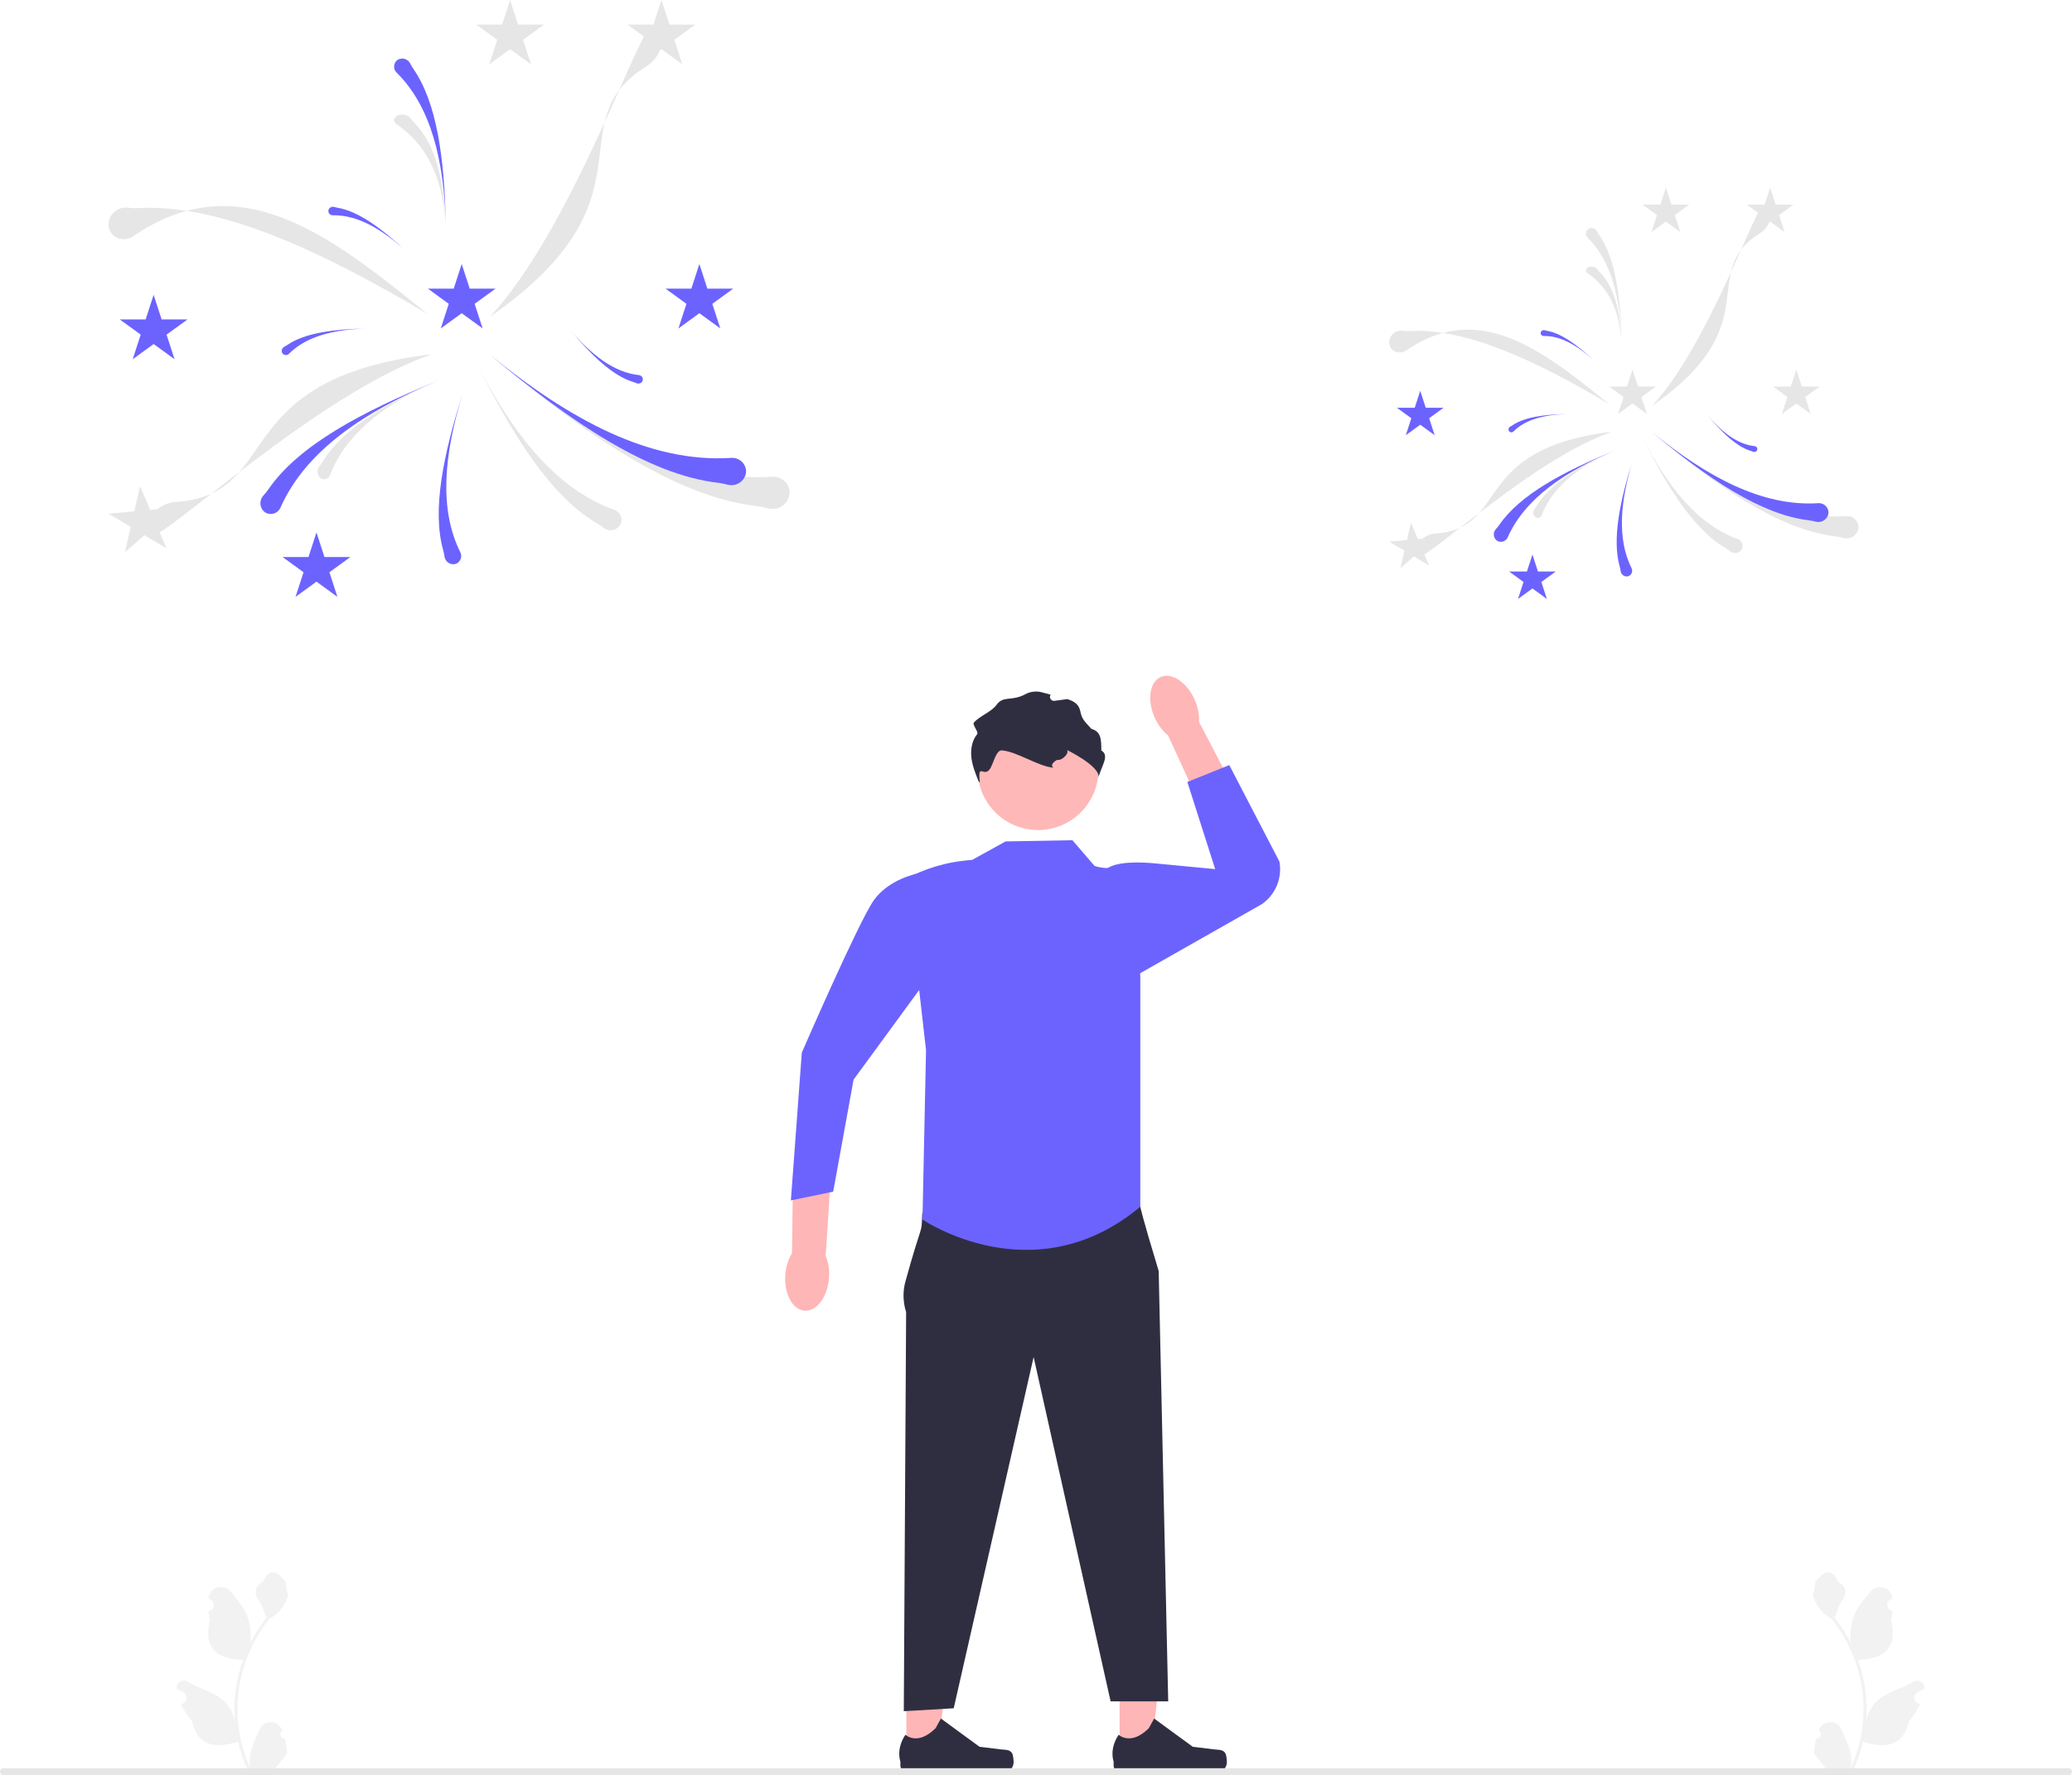 <svg xmlns="http://www.w3.org/2000/svg" width="611.492" height="523.953" viewBox="0 0 611.492 523.953" xmlns:xlink="http://www.w3.org/1999/xlink"><path d="M84.105,513.252c-1.217,.076-1.89-1.436-.969-2.317l.092-.364-.036-.087c-1.231-2.935-5.402-2.914-6.622,.025-1.083,2.609-2.462,5.222-2.802,7.98-.152,1.218-.084,2.458,.186,3.653-2.538-5.544-3.873-11.597-3.873-17.685,0-1.53,.084-3.059,.255-4.585,.141-1.248,.335-2.488,.586-3.717,1.358-6.643,4.3-12.971,8.542-18.256,2.039-1.115,3.74-2.858,4.768-4.946,.369-.753,.658-1.564,.795-2.389-.232,.03-.875-3.504-.7-3.721-.323-.491-.902-.735-1.256-1.214-1.757-2.382-4.177-1.966-5.441,1.271-2.699,1.362-2.726,3.622-1.069,5.795,1.054,1.383,1.199,3.253,2.123,4.733-.095,.122-.194,.24-.289,.362-1.744,2.237-3.253,4.642-4.525,7.168,.359-2.808-.171-6.19-1.076-8.371-1.03-2.484-2.96-4.577-4.66-6.725-2.042-2.58-6.229-1.454-6.588,1.816l-.01,.095c.252,.142,.5,.294,.741,.454,1.378,.911,.902,3.048-.731,3.3l-.037,.006c.091,.909,.247,1.811,.476,2.698-2.181,8.433,2.527,11.505,9.25,11.643,.148,.076,.293,.152,.441,.225-.681,1.918-1.225,3.885-1.629,5.879-.361,1.762-.613,3.542-.753,5.331-.175,2.256-.16,4.524,.03,6.777l-.011-.08c-.483-2.481-1.83-4.798-3.786-6.404-2.913-2.393-7.03-3.275-10.173-5.198-1.513-.926-3.452,.271-3.188,2.025l.013,.084c.468,.19,.925,.411,1.366,.658,.252,.142,.5,.294,.741,.454,1.378,.911,.902,3.048-.731,3.3l-.037,.006-.076,.011c.803,1.906,1.921,3.676,3.322,5.201,1.364,7.362,7.22,8.061,13.485,5.917h.004c.685,2.983,1.686,5.898,2.972,8.675h10.616c.038-.118,.072-.24,.107-.358-.982,.061-1.971,.004-2.937-.175,.788-.966,1.575-1.941,2.363-2.907,.019-.019,.034-.038,.049-.057,.4-.495,.803-.985,1.202-1.48l0-.001c.025-1.518-.157-3.032-.518-4.501l-0-0-0-0,0,0Z" fill="#f2f2f2"/><path d="M535.947,513.252c1.217,.076,1.89-1.436,.969-2.317l-.092-.364,.036-.087c1.231-2.935,5.402-2.914,6.622,.025,1.083,2.609,2.462,5.222,2.802,7.98,.152,1.218,.084,2.458-.186,3.653,2.538-5.544,3.873-11.597,3.873-17.685,0-1.53-.084-3.059-.255-4.585-.141-1.248-.335-2.488-.586-3.717-1.358-6.643-4.3-12.971-8.542-18.256-2.039-1.115-3.74-2.858-4.768-4.946-.369-.753-.658-1.564-.795-2.389,.232,.03,.875-3.504,.7-3.721,.323-.491,.902-.735,1.256-1.214,1.757-2.382,4.177-1.966,5.441,1.271,2.699,1.362,2.726,3.622,1.069,5.795-1.054,1.383-1.199,3.253-2.123,4.733,.095,.122,.194,.24,.289,.362,1.744,2.237,3.253,4.642,4.525,7.168-.359-2.808,.171-6.19,1.076-8.371,1.03-2.484,2.96-4.577,4.66-6.725,2.042-2.58,6.229-1.454,6.588,1.816l.01,.095c-.253,.142-.5,.294-.741,.454-1.378,.911-.902,3.048,.731,3.3l.037,.006c-.091,.909-.247,1.811-.476,2.698,2.181,8.433-2.527,11.505-9.25,11.643-.148,.076-.293,.152-.441,.225,.681,1.918,1.225,3.885,1.629,5.879,.361,1.762,.613,3.542,.753,5.331,.175,2.256,.16,4.524-.03,6.777l.011-.08c.483-2.481,1.83-4.798,3.786-6.404,2.913-2.393,7.03-3.275,10.173-5.198,1.513-.926,3.452,.271,3.188,2.025l-.013,.084c-.468,.19-.925,.411-1.366,.658-.253,.142-.5,.294-.741,.454-1.378,.911-.902,3.048,.731,3.3l.037,.006,.076,.011c-.803,1.906-1.921,3.676-3.322,5.201-1.364,7.362-7.22,8.061-13.485,5.917h-.004c-.685,2.983-1.686,5.898-2.972,8.675h-10.616c-.038-.118-.072-.24-.107-.358,.982,.061,1.971,.004,2.937-.175-.788-.966-1.575-1.941-2.363-2.907-.019-.019-.034-.038-.05-.057-.4-.495-.803-.985-1.202-1.48l-0-.001c-.025-1.518,.157-3.032,.518-4.501l0-0v-0l0,0Z" fill="#f2f2f2"/><g><polygon points="330.425 517.749 339.537 517.748 343.872 482.6 330.423 482.601 330.425 517.749" fill="#ffb6b6"/><path d="M361.645,517.542h0c.284,.478,.433,2.02,.433,2.576h0c0,1.708-1.385,3.093-3.093,3.093h-28.22c-1.165,0-2.11-.945-2.11-2.11v-1.175s-1.396-3.531,1.478-7.883c0,0,3.572,3.408,8.91-1.93l1.574-2.852,11.394,8.333,6.315,.777c1.382,.17,2.607-.026,3.317,1.171h-0Z" fill="#2f2e41"/></g><g><polygon points="267.493 517.749 276.605 517.748 280.94 482.6 267.491 482.601 267.493 517.749" fill="#ffb6b6"/><path d="M298.713,517.542h0c.284,.478,.433,2.02,.433,2.576h0c0,1.708-1.385,3.093-3.093,3.093h-28.22c-1.165,0-2.11-.945-2.11-2.11v-1.175s-1.396-3.531,1.478-7.883c0,0,3.572,3.408,8.91-1.93l1.574-2.852,11.394,8.333,6.315,.777c1.382,.17,2.607-.026,3.317,1.171h-0Z" fill="#2f2e41"/></g><path id="b-259" d="M1.018,523.953H610.474c.562,0,1.018-.456,1.018-1.018s-.456-1.018-1.018-1.018H1.018c-.562,0-1.018,.456-1.018,1.018s.456,1.018,1.018,1.018Z" fill="#e6e6e6"/><path id="c-260" d="M333.149,351.75l3.377,4.442s.306,2.074,5.428,18.974l2.81,127.022h-17l-22.719-101.633-23.582,103.671-14.735,.869,.691-117.833s-1.552-4.1-.232-8.906c5.052-18.391,4.76-13.543,4.968-19.838,.263-7.982,60.994-6.768,60.994-6.768Z" fill="#2f2e41"/><circle id="d" cx="306.353" cy="227.172" r="17.837" fill="#feb8b8"/><path id="e-261" d="M296.763,248.365l-9.87,5.455c-8.235,.596-14.14,2.787-19.388,5.429l5.787,50.738-1.053,49.978s32.819,22.483,64.289-3.774v-67.908l-1.477-27.006c-.172-3.149-2.957-5.592-6.083-5.178-1.785,.236-3.841,.191-5.941-.509l-6.532-7.581-19.73,.356v-0Z" fill="#6c63ff"/><g><path d="M352.567,206.509c.995,2.245,1.401,4.528,1.269,6.508l10.833,20.786-10.042,4.865-9.907-21.609c-1.556-1.231-2.975-3.065-3.971-5.31-2.274-5.128-1.472-10.459,1.792-11.906s7.752,1.537,10.026,6.666h0v0Z" fill="#ffb6b6"/><path id="f-262" d="M323.026,255.59l2.988,1.367c2.742-2.947,11-2.483,15.007-2.101l17.609,1.679-8.223-25.725,12.379-4.982,14.792,28.467c.895,4.829-1.113,9.736-5.136,12.554l-37.74,21.432-4.387-29.357-7.29-3.334v-0Z" fill="#6c63ff"/></g><g><path d="M231.763,376.255c.188-2.448,.913-4.651,1.968-6.332l.318-23.437,11.148,.477-1.522,23.723c.786,1.822,1.166,4.11,.978,6.558-.429,5.593-3.663,9.906-7.222,9.633s-6.097-5.029-5.667-10.622h0l0-0,0,0Z" fill="#ffb6b6"/><path id="g-263" d="M275.766,265.66l-5.123-7.781s-8.355,1.595-12.794,7.894-21.22,44.934-21.22,44.934l-3.222,43.613,12.481-2.571,6.022-33.076,19.365-26.462,4.491-26.552-0,0Z" fill="#6c63ff"/></g><path d="M324.19,229.538c.67-3.4-9.669-8.349-9.65-8.343,1.605,.512-.919,3.453-2.568,3.106,0,0-2.422,1.232-1.102,2.292-4.55-.39-10.629-4.714-15.179-5.104-1.83-.16-2.539,4.253-3.689,5.683-1.74,2.19-3.485-2.165-2.841,3.637h-.26c-.95-2.29-1.9-4.62-2.21-7.08-.3-2.46,.12-5.11,1.69-7.03,.52-.65-1.523-2.79-.973-3.41,1.75-2.01,5.143-3.11,6.703-5.26,2.065-2.848,4.414-.838,8.714-3.233,1.125-.627,3.08-.852,4.326-.527l2.91,.76h0c-.567,.851,.135,1.973,1.148,1.835l3.792-.515c1.43,.46,2.79,1.14,3.43,2.45,.39,.78,.46,1.69,.76,2.51,.55,1.51,1.85,2.6,2.89,3.82,2.796,.814,2.946,2.904,2.946,6.409,2.606,1.462-.113,4.73-.836,8Z" fill="#2f2e41"/><g><path d="M32.306,64.669h0c.812-2.28,3.076-3.625,5.381-3.367,.961,.108,1.921,.193,2.886,.137,24.07-1.416,53.882,12.366,85.619,31.24h0c-29.053-23.508-55.643-44.304-86.917-22.933-2.234,1.526-5.399,.987-6.698-1.386-.522-.953-.711-2.096-.399-3.274,.037-.139,.08-.278,.129-.416h-0v-0Z" fill="#e6e6e6"/><path d="M232.434,147.606h0c-1.143,2.057-3.495,3.017-5.675,2.486-1.193-.29-2.384-.581-3.604-.724-23.829-2.796-50.758-21.179-78.73-44.813h0c27.692,22.908,55.49,37.985,83.517,36.157,3.475-.227,6.118,3.33,4.687,6.505-.059,.131-.124,.261-.195,.389h-0Z" fill="#e6e6e6"/><path d="M219.675,140.987h0c-.977,1.741-2.988,2.553-4.852,2.104-1.02-.246-2.039-.492-3.082-.613-20.375-2.366-43.399-17.923-67.316-37.923h0c23.677,19.386,47.445,32.145,71.409,30.598,2.971-.192,5.231,2.818,4.008,5.505-.051,.111-.106,.221-.167,.329h-0v0Z" fill="#6c63ff"/><path d="M182.238,155.822h0c-1.222,.938-2.884,.902-4.056,.016-.641-.485-1.281-.97-1.976-1.373-13.583-7.883-24.97-25.933-35.618-47.409h0c10.668,20.967,23.438,37.258,40.746,43.456,2.146,.769,2.808,3.592,1.122,5.127-.07,.063-.142,.124-.219,.183l0,0Z" fill="#e6e6e6"/><path d="M77.399,150.368h0c-.845-1.288-.687-2.943,.283-4.046,.531-.604,1.062-1.206,1.515-1.869,8.863-12.965,27.704-22.99,49.906-32.025h0c-21.696,9.093-38.885,20.627-46.343,37.431-.925,2.084-3.79,2.535-5.196,.741-.058-.074-.114-.151-.166-.231l0,0Z" fill="#6c63ff"/><path d="M94.076,140.53h0c-.526-.914-.428-2.089,.176-2.872,.331-.428,.661-.856,.943-1.327,5.518-9.203,17.248-16.319,31.071-22.732h0c-13.508,6.454-24.21,14.641-28.853,26.569-.576,1.479-2.359,1.799-3.235,.526-.036-.053-.071-.107-.103-.164h0Z" fill="#e6e6e6"/><path d="M192.839,8.282h0c1.984,1.265,2.8,3.67,2.139,5.815l-.075,.242c-.663,2.153-2.106,3.961-4.018,5.152-27.369,17.038,4.319,38.844-46.334,74.04v-0c24.528-26.247,44.704-87.029,47.768-85.539,.177,.086,.35,.183,.52,.291h0Z" fill="#e6e6e6"/><path d="M44.832,157.144h0c-1.158-2.048-.749-4.556,.842-6.138l.179-.179c1.596-1.589,3.72-2.508,5.967-2.661,32.165-2.191,14.428-36.322,75.676-43.611v0c-33.981,11.655-80.336,55.845-82.342,53.09-.116-.159-.223-.326-.322-.501v0Z" fill="#e6e6e6"/><path d="M118.144,17.347h0c1.176-.262,2.344,.313,2.882,1.328,.295,.556,.588,1.111,.948,1.627,7.032,10.079,9.147,26.644,9.606,45.395h0c-.641-18.397-4.318-34.172-14.549-44.286-1.269-1.254-.805-3.476,.898-4.007,.07-.022,.142-.041,.215-.057v0Z" fill="#6c63ff"/><path d="M118.144,33.862h0c1.176-.181,2.344,.216,2.882,.918,.295,.384,.588,.767,.948,1.124,7.032,6.962,9.147,18.406,9.606,31.36h0c-.641-12.709-4.318-23.606-14.549-30.593-1.269-.866-.805-2.401,.898-2.768,.07-.015,.142-.028,.215-.04h0Z" fill="#e6e6e6"/><path d="M97.095,61.662h0c.328-.53,.962-.756,1.533-.588,.312,.092,.624,.183,.945,.236,6.273,1.032,13.175,6.228,20.288,12.826h0c-7.048-6.403-14.221-10.734-21.662-10.594-.923,.017-1.578-.956-1.161-1.779,.017-.034,.036-.068,.056-.101h-0Z" fill="#6c63ff"/><path d="M83.176,103.856h0c-.134-.609,.164-1.212,.69-1.49,.288-.152,.575-.303,.842-.489,5.22-3.628,13.792-4.706,23.492-4.926h0c-9.517,.314-17.681,2.202-22.923,7.484-.65,.655-1.799,.413-2.072-.468-.011-.036-.021-.074-.03-.112l-0-0Z" fill="#6c63ff"/><path d="M189.451,112.723h0c-.391,.486-1.048,.631-1.594,.395-.299-.129-.597-.259-.909-.351-6.097-1.8-12.304-7.809-18.548-15.236h0c6.203,7.225,12.785,12.41,20.186,13.19,.918,.097,1.448,1.144,.932,1.909-.021,.032-.044,.063-.068,.093v0Z" fill="#6c63ff"/><path d="M133.488,166.527h0c-1.198-.134-2.116-1.056-2.295-2.192-.098-.621-.196-1.242-.369-1.847-3.381-11.815-.007-28.171,5.642-46.056h0c-5.362,17.61-7.002,33.724-.606,46.61,.793,1.598-.366,3.549-2.149,3.499-.074-.002-.148-.007-.222-.016l-0-0Z" fill="#6c63ff"/><polygon points="45.34 87.024 47.699 94.285 55.334 94.285 49.157 98.772 51.517 106.033 45.34 101.546 39.164 106.033 41.523 98.772 35.346 94.285 42.981 94.285 45.34 87.024" fill="#6c63ff"/><polygon points="150.548 0 152.907 7.261 160.542 7.261 154.365 11.748 156.725 19.009 150.548 14.522 144.372 19.009 146.731 11.748 140.554 7.261 148.189 7.261 150.548 0" fill="#e6e6e6"/><polygon points="206.399 77.932 208.758 85.193 216.393 85.193 210.217 89.68 212.576 96.941 206.399 92.454 200.223 96.941 202.582 89.68 196.406 85.193 204.04 85.193 206.399 77.932" fill="#6c63ff"/><polygon points="93.398 157.162 95.757 164.423 103.392 164.423 97.215 168.911 99.575 176.172 93.398 171.684 87.222 176.172 89.581 168.911 83.404 164.423 91.039 164.423 93.398 157.162" fill="#6c63ff"/><polygon points="136.261 77.932 138.62 85.193 146.254 85.193 140.078 89.68 142.437 96.941 136.261 92.454 130.084 96.941 132.443 89.68 126.267 85.193 133.901 85.193 136.261 77.932" fill="#6c63ff"/><polygon points="195.204 0 197.563 7.261 205.197 7.261 199.021 11.748 201.38 19.009 195.204 14.522 189.027 19.009 191.386 11.748 185.21 7.261 192.844 7.261 195.204 0" fill="#e6e6e6"/><polygon points="41.339 143.502 44.331 150.526 51.935 149.851 46.18 154.867 49.171 161.891 42.622 157.967 36.867 162.983 38.575 155.542 32.026 151.618 39.631 150.943 41.339 143.502" fill="#e6e6e6"/></g><g><path d="M410.161,99.954h0c.559-1.571,2.12-2.498,3.708-2.32,.662,.074,1.323,.133,1.988,.094,16.586-.975,37.128,8.521,58.997,21.526h0c-20.019-16.199-38.342-30.528-59.891-15.802-1.539,1.052-3.72,.68-4.615-.955-.36-.657-.49-1.444-.275-2.256,.025-.096,.055-.191,.089-.287h0l-0-0Z" fill="#e6e6e6"/><path d="M548.063,157.103h0c-.787,1.417-2.408,2.079-3.911,1.713-.822-.2-1.643-.401-2.484-.499-16.42-1.927-34.975-14.594-54.25-30.879h0c19.082,15.785,38.236,26.174,57.549,24.915,2.395-.156,4.216,2.294,3.23,4.482-.041,.09-.086,.18-.135,.268h0l-0-0Z" fill="#e6e6e6"/><path d="M539.271,152.542h0c-.673,1.199-2.059,1.759-3.344,1.45-.703-.169-1.405-.339-2.123-.422-14.039-1.631-29.905-12.35-46.385-26.131h0c16.315,13.358,32.693,22.15,49.205,21.084,2.047-.132,3.604,1.942,2.762,3.793-.035,.076-.073,.152-.115,.227h-0Z" fill="#6c63ff"/><path d="M513.474,162.764h0c-.842,.646-1.987,.622-2.795,.011-.442-.334-.882-.668-1.362-.946-9.36-5.432-17.206-17.87-24.543-32.668h0c7.351,14.447,16.15,25.673,28.077,29.944,1.479,.53,1.935,2.475,.773,3.533-.048,.044-.098,.086-.151,.126h0v0Z" fill="#e6e6e6"/><path d="M441.234,159.006h0c-.582-.887-.473-2.028,.195-2.788,.366-.416,.731-.831,1.044-1.288,6.107-8.934,19.09-15.842,34.388-22.067h0c-14.95,6.265-26.794,14.213-31.933,25.792-.637,1.436-2.611,1.747-3.58,.51-.04-.051-.078-.104-.115-.16h0Z" fill="#6c63ff"/><path d="M452.725,152.227h0c-.363-.63-.295-1.439,.121-1.979,.228-.295,.455-.59,.65-.914,3.802-6.341,11.885-11.245,21.41-15.664h0c-9.308,4.447-16.682,10.089-19.881,18.308-.397,1.019-1.626,1.24-2.229,.362-.025-.036-.049-.074-.071-.113h0Z" fill="#e6e6e6"/><path d="M520.779,61.1h0c1.367,.872,1.93,2.529,1.474,4.007l-.051,.167c-.457,1.483-1.451,2.73-2.769,3.55-18.859,11.741,2.976,26.766-31.927,51.018v-0c16.902-18.086,30.804-59.968,32.915-58.942,.122,.059,.241,.126,.358,.2l0,0Z" fill="#e6e6e6"/><path d="M418.793,163.675h0c-.798-1.411-.516-3.139,.58-4.23l.124-.123c1.1-1.095,2.563-1.728,4.112-1.834,22.164-1.51,9.941-25.028,52.145-30.051h0c-23.415,8.031-55.356,38.48-56.739,36.582-.08-.109-.154-.224-.222-.345l-0-0Z" fill="#e6e6e6"/><path d="M469.309,67.346h0c.811-.18,1.615,.215,1.986,.915,.203,.383,.405,.766,.653,1.121,4.845,6.945,6.303,18.36,6.619,31.28h0c-.442-12.677-2.976-23.546-10.025-30.516-.874-.864-.555-2.395,.619-2.761,.048-.015,.098-.028,.148-.04h0Z" fill="#e6e6e6"/><path d="M469.309,78.726h0c.811-.125,1.615,.149,1.986,.632,.203,.265,.405,.529,.653,.774,4.845,4.798,6.303,12.683,6.619,21.609h0c-.442-8.757-2.976-16.266-10.025-21.081-.874-.597-.555-1.654,.619-1.908,.048-.01,.098-.02,.148-.027h0Z" fill="#e6e6e6"/><path d="M454.805,97.882h0c.226-.365,.663-.521,1.056-.405,.215,.063,.43,.126,.651,.163,4.322,.711,9.078,4.292,13.98,8.838h0c-4.857-4.412-9.799-7.397-14.926-7.3-.636,.012-1.088-.659-.8-1.226,.012-.023,.025-.047,.039-.069h0v0Z" fill="#6c63ff"/><path d="M445.215,126.957h0c-.092-.419,.113-.835,.475-1.026,.198-.105,.396-.209,.581-.337,3.597-2.5,9.503-3.243,16.187-3.394h0c-6.558,.217-12.183,1.517-15.795,5.157-.448,.451-1.239,.285-1.428-.323-.008-.025-.015-.051-.02-.077h0l-0-0Z" fill="#6c63ff"/><path d="M518.445,133.067h0c-.269,.335-.722,.435-1.098,.272-.206-.089-.411-.178-.626-.242-4.201-1.24-8.478-5.381-12.78-10.498h0c4.274,4.978,8.81,8.551,13.91,9.089,.632,.067,.998,.788,.642,1.315-.015,.022-.03,.043-.047,.064h-0Z" fill="#6c63ff"/><path d="M479.883,170.141h0c-.825-.092-1.458-.728-1.582-1.51-.068-.428-.135-.856-.254-1.272-2.33-8.141-.005-19.411,3.888-31.736h0c-3.695,12.134-4.825,23.238-.418,32.118,.546,1.101-.252,2.445-1.481,2.411-.051-.001-.102-.005-.153-.011h0l-0-0Z" fill="#6c63ff"/><polygon points="419.143 115.358 420.769 120.361 426.029 120.361 421.773 123.453 423.399 128.456 419.143 125.364 414.887 128.456 416.513 123.453 412.257 120.361 417.517 120.361 419.143 115.358" fill="#6c63ff"/><polygon points="491.638 55.393 493.264 60.396 498.524 60.396 494.268 63.488 495.894 68.492 491.638 65.399 487.382 68.492 489.008 63.488 484.752 60.396 490.012 60.396 491.638 55.393" fill="#e6e6e6"/><polygon points="530.123 109.093 531.749 114.096 537.009 114.096 532.753 117.188 534.379 122.191 530.123 119.099 525.867 122.191 527.493 117.188 523.237 114.096 528.497 114.096 530.123 109.093" fill="#e6e6e6"/><polygon points="452.258 163.688 453.884 168.691 459.144 168.691 454.888 171.783 456.514 176.786 452.258 173.694 448.002 176.786 449.628 171.783 445.372 168.691 450.632 168.691 452.258 163.688" fill="#6c63ff"/><polygon points="481.793 109.093 483.419 114.096 488.679 114.096 484.423 117.188 486.049 122.191 481.793 119.099 477.537 122.191 479.163 117.188 474.907 114.096 480.167 114.096 481.793 109.093" fill="#e6e6e6"/><polygon points="522.408 55.393 524.034 60.396 529.295 60.396 525.039 63.488 526.664 68.492 522.408 65.399 518.152 68.492 519.778 63.488 515.522 60.396 520.783 60.396 522.408 55.393" fill="#e6e6e6"/><polygon points="416.386 154.275 418.447 159.115 423.688 158.65 419.722 162.106 421.783 166.946 417.27 164.242 413.304 167.698 414.481 162.571 409.969 159.867 415.209 159.402 416.386 154.275" fill="#e6e6e6"/></g></svg>